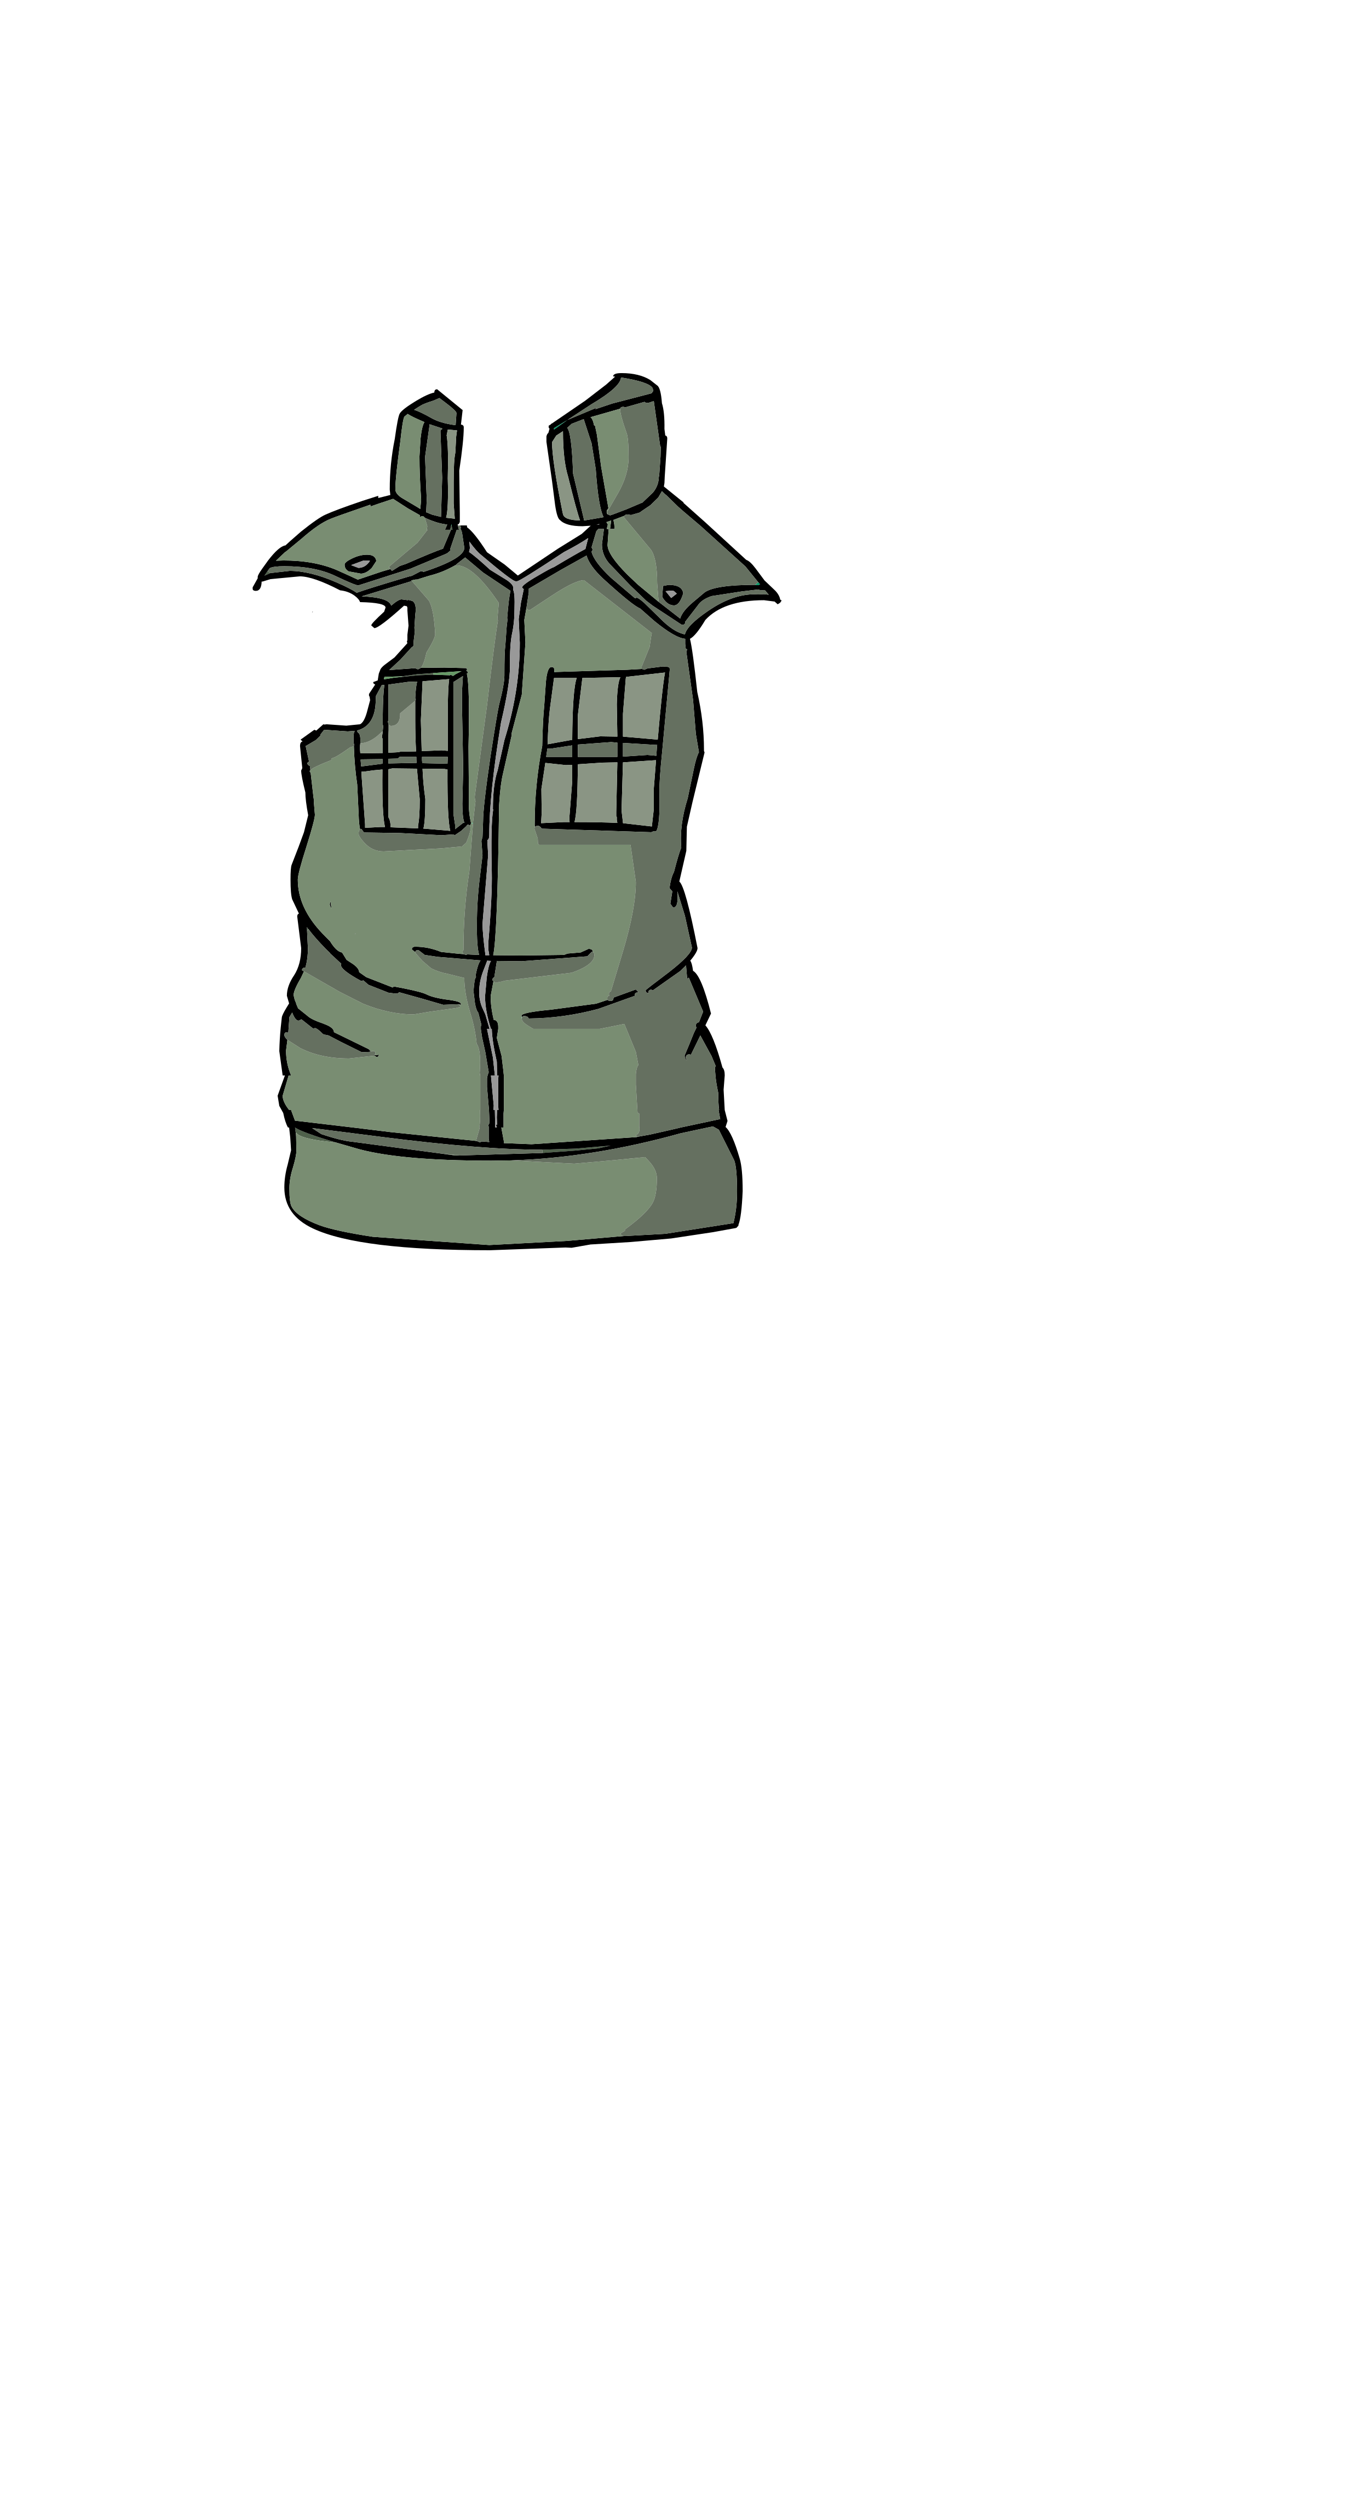 <?xml version="1.0" encoding="UTF-8"?>
<svg xmlns="http://www.w3.org/2000/svg" xmlns:xlink="http://www.w3.org/1999/xlink" width="355px" height="648px" viewBox="0 0 355 648" version="1.1">
<g id="surface1">
<path style=" stroke:none;fill-rule:evenodd;fill:rgb(30.98%,38.039%,29.412%);fill-opacity:1;" d="M 70.102 148.527 L 68.648 149.168 L 68.648 149.098 L 69.375 148.031 L 70.102 148.527 M 168.887 101.953 L 169.395 101.312 L 168.957 101.953 L 168.887 101.953 M 186.477 290.098 L 186.77 290.098 L 186.477 290.098 M 118.293 146.328 L 118.438 146.539 L 117.859 146.609 L 118.293 146.328 M 170.414 193.113 L 169.688 193.043 L 170.414 193.043 L 170.414 193.113 M 117.566 110.117 L 118.148 110.188 L 117.566 110.117 M 116.695 137.309 L 116.984 136.246 L 117.133 136.246 L 117.203 136.742 L 117.348 137.309 L 116.984 137.309 L 116.914 137.383 L 116.695 137.309 M 101.211 147.465 L 100.848 146.965 L 100.848 146.895 L 101.211 147.465 M 117.059 147.039 L 116.984 147.25 L 116.914 147.109 L 117.059 147.039 M 112.332 174.441 L 112.332 174.867 L 108.48 175.012 L 104.266 175.438 L 104.266 175.293 L 108.262 174.727 L 108.48 174.727 L 112.332 174.441 M 99.684 177.566 L 99.031 177.496 L 99.684 177.496 L 99.684 177.566 M 107.68 181.613 L 107.68 180.902 L 107.828 181.328 L 107.68 181.613 M 97.359 273.059 L 97.215 273.414 L 96.996 273.625 L 97.359 273.059 M 124.547 278.738 L 124.473 278.738 L 124.398 278.102 L 124.547 278.738 M 79.984 240.824 L 79.621 241.18 L 79.551 240.258 L 79.984 240.824 M 76.715 293.508 L 76.57 293.082 L 76.641 292.867 L 76.496 292.227 C 77.758 293.082 81.32 294.383 87.184 296.133 L 85.945 295.992 C 81.293 295.52 78.387 294.855 77.223 294.004 L 76.715 293.508 M 140.684 298.832 L 140.609 297.98 L 149.332 297.695 L 158.348 296.914 L 155.148 297.625 L 149.406 298.191 L 140.684 298.832 "/>
<path style=" stroke:none;fill-rule:evenodd;fill:rgb(0%,0%,0%);fill-opacity:1;" d="M 192.363 153.285 L 184.516 154.492 C 182.77 155.105 181.582 155.91 180.953 156.906 L 177.609 161.238 L 177.684 161.238 C 177.684 161.664 177.465 161.898 177.027 161.945 L 176.809 161.945 L 169.25 156.977 L 167.578 155.699 L 163.434 151.723 L 158.055 146.113 C 156.746 144.648 156.094 142.965 156.094 141.074 L 156.602 137.098 L 155.148 137.098 L 154.641 137.664 L 153.402 141.855 L 153.695 142.492 L 153.402 142.992 C 153.789 144.695 155.461 146.941 158.418 149.734 L 164.672 155.059 L 165.105 154.918 C 165.398 154.918 166.051 155.367 167.07 156.266 L 171.141 160.242 C 173.367 162.516 175.43 163.887 177.316 164.359 L 177.609 164.434 C 177.949 162.871 179.961 160.836 183.641 158.324 C 188.199 155.203 192.512 153.781 196.582 154.066 L 198.109 153.996 L 199.344 154.137 L 198.324 152.93 L 197.379 153 L 196.508 152.789 L 192.363 153.285 M 195.781 151.582 L 196.652 151.652 L 197.09 151.438 L 196.652 150.941 L 193.309 146.824 L 181.68 136.316 L 177.246 132.555 L 176.52 131.914 L 175.793 131.277 L 172.812 128.363 L 172.449 128.082 L 171.648 127.301 L 170.703 128.934 L 168.668 130.922 L 166.051 132.695 L 166.125 132.766 L 163.652 133.477 L 162.707 133.336 C 162.32 133.336 162.055 133.453 161.906 133.691 L 161.691 133.762 L 159.074 134.754 L 159.293 135.961 L 159.363 137.098 L 158.199 137.098 L 158.348 135.961 L 158.492 134.895 L 157.254 135.324 L 157.621 135.961 L 157.328 137.098 L 157.836 137.098 L 157.547 141.215 C 157.547 142.918 159.242 145.477 162.637 148.883 L 162.852 149.098 L 163 149.238 L 165.398 151.512 L 170.703 155.91 L 176.375 160.312 C 176.762 159.035 177.852 157.641 179.645 156.125 L 182.77 153.496 C 184.66 152.219 188.996 151.582 195.781 151.582 M 119.383 136.176 L 121.055 136.176 L 121.129 136.672 C 122.34 137.523 124.062 139.676 126.289 143.133 L 130.871 146.328 L 134.285 149.168 L 144.68 142.211 L 150.859 138.375 L 153.184 136.246 L 151.078 136.387 C 148.219 136.387 146.281 135.867 145.262 134.824 C 144.73 134.543 144.293 133.238 143.953 130.922 L 143.152 124.672 L 141.699 114.52 L 141.699 113.102 C 141.797 112.676 141.965 112.367 142.207 112.176 L 142.5 111.113 L 142.281 110.828 L 142.281 110.332 L 142.863 109.977 L 142.863 109.836 L 143.008 109.836 L 151.73 103.871 L 157.184 99.68 L 159.508 97.621 L 159 97.551 C 159 96.984 159.727 96.699 161.18 96.699 C 164.188 96.699 166.656 97.293 168.594 98.473 L 170.414 99.895 C 171.043 100.32 171.453 101.859 171.648 104.508 C 172.133 106.023 172.352 108.25 172.301 111.184 L 172.52 112.887 C 172.859 112.934 173.031 113.195 173.031 113.668 L 172.375 123.535 L 172.301 125.168 L 172.156 126.094 L 177.246 130.211 L 177.246 130.352 L 182.914 135.395 L 193.527 145.121 C 194.156 145.309 194.957 146.043 195.926 147.32 L 198.254 150.445 L 201.016 153.07 C 201.742 153.828 202.18 154.609 202.324 155.414 L 202.688 155.629 L 202.324 156.195 L 201.668 156.621 L 200.871 155.91 L 198.109 155.559 C 191.129 155.559 186.066 157.262 182.914 160.668 C 181.27 163.414 179.934 165.047 178.918 165.566 C 179.402 167.508 180.031 172.098 180.809 179.34 C 181.969 184.453 182.551 189.422 182.551 194.25 L 182.551 194.605 L 182.699 195.031 L 179.57 207.883 L 178.117 214.273 L 177.973 220.52 L 176.156 228.473 C 177.223 229.324 178.797 235.074 180.879 245.723 C 180.879 246.387 180.25 247.477 178.988 248.992 C 179.281 249.32 179.523 250.199 179.719 251.617 C 181.172 252.422 182.723 256.113 184.371 262.691 L 182.914 265.746 C 184.273 267.262 185.75 270.906 187.348 276.68 C 187.738 277.059 187.93 277.723 187.93 278.668 L 187.93 278.738 L 187.641 282.43 L 187.93 287.684 L 188.656 290.523 L 188.148 292.086 C 189.312 293.129 190.523 295.824 191.785 300.18 C 192.316 301.883 192.582 304.723 192.582 308.699 C 192.391 313.195 192.027 316.105 191.492 317.434 L 191.492 317.645 L 190.984 318.215 L 190.766 318.285 L 184.879 319.352 L 174.047 320.984 L 163.508 321.906 L 153.113 322.543 L 148.242 323.398 L 146.645 323.324 L 127.09 324.035 C 104.508 324.035 89.219 322.164 81.223 318.426 C 76.23 316.105 73.734 312.559 73.734 307.777 C 73.734 305.836 74.027 303.848 74.605 301.812 L 75.48 298.121 L 75.262 294.785 L 74.969 292.227 L 74.68 292.227 C 74.195 291.375 73.785 290.121 73.445 288.465 L 72.426 286.621 L 71.992 283.992 L 73.879 278.738 L 73.297 278.738 L 72.426 272.418 C 72.477 270.383 72.598 268.371 72.789 266.387 L 73.082 263.688 C 73.129 263.262 73.543 262.41 74.316 261.133 L 74.969 260.066 L 74.391 258.078 C 74.391 256.375 75.02 254.598 76.277 252.754 C 77.492 250.859 78.098 248.516 78.098 245.723 L 77.078 237.559 C 77.078 237.133 77.223 236.875 77.516 236.777 L 75.77 233.086 C 75.48 232.188 75.336 230.484 75.336 227.977 C 75.336 225.941 75.43 224.66 75.625 224.141 L 77.441 219.457 L 78.824 215.691 L 79.914 211.289 C 79.43 208.688 79.188 206.723 79.188 205.398 C 78.461 202.465 78.098 200.57 78.098 199.719 L 78.387 199.078 L 77.805 193.398 C 77.805 192.641 78.023 192.238 78.461 192.191 L 77.949 191.695 L 81.512 189.141 L 82.023 189.352 L 83.695 187.859 L 83.84 187.719 L 84.129 187.789 L 84.711 187.719 L 89.801 188.074 L 93.359 187.719 C 94.039 187.387 94.621 186.395 95.105 184.738 L 95.977 181.473 L 95.832 180.547 L 95.688 180.336 L 95.688 179.84 L 95.762 179.766 L 95.832 179.625 L 97.285 177.426 L 96.852 177.141 L 96.777 176.785 L 97.941 176.359 L 98.23 174.586 L 98.668 173.449 C 98.91 173.023 99.395 172.551 100.121 172.027 L 102.301 170.395 L 105.574 166.773 L 105.645 166.562 L 105.5 166.418 L 105.645 165.852 L 105.645 164.504 L 105.938 162.16 L 105.645 158.254 L 105.645 157.473 L 105.5 157.117 L 104.773 156.977 C 100.461 160.859 97.891 162.797 97.07 162.797 L 96.27 162.09 C 96.27 161.758 97.383 160.574 99.613 158.539 L 99.977 157.473 C 99.977 156.621 97.77 156.148 93.359 156.055 C 93.215 155.535 92.73 154.965 91.906 154.352 C 90.84 153.594 89.605 153.145 88.199 153 C 83.547 150.586 80.059 149.379 77.734 149.379 L 70.172 150.09 L 68.066 150.73 L 67.848 150.73 C 67.797 152.34 67.289 153.145 66.32 153.145 C 65.883 153.145 65.617 153 65.52 152.719 L 65.52 152.219 L 66.828 149.879 L 66.828 149.523 C 66.828 149.191 67.219 148.48 67.992 147.391 L 69.012 145.973 L 69.52 145.262 C 71.41 142.801 72.91 141.5 74.027 141.355 L 75.262 140.223 L 78.023 137.809 C 80.98 135.441 83.086 133.973 84.348 133.406 C 86.094 132.602 89.266 131.418 93.871 129.855 L 94.523 129.645 L 98.086 128.508 L 98.086 129.074 L 101.211 128.293 L 101.066 126.875 C 101.066 122.379 101.504 118 102.375 113.738 C 102.906 109.859 103.344 107.656 103.684 107.137 C 104.121 106.426 105.5 105.359 107.828 103.941 C 109.863 102.711 111.461 101.977 112.625 101.742 C 112.625 101.172 112.867 100.887 113.352 100.887 L 119.965 106.285 L 119.531 110.047 C 120.016 110.094 120.258 110.332 120.258 110.758 L 120.258 110.828 C 120.258 113.102 119.867 116.816 119.094 121.977 L 119.238 133.121 L 119.238 135.25 L 119.094 135.605 L 118.949 135.82 L 118.656 135.961 L 118.73 136.176 L 118.73 136.246 L 119.02 137.309 L 118.438 137.309 L 116.766 142.211 L 116.84 142.637 L 116.039 143.344 L 115.461 143.629 L 106.445 147.391 L 92.926 151.723 C 92.391 151.723 90.383 150.895 86.891 149.238 C 83.402 147.582 79.016 146.754 73.734 146.754 C 71.844 146.754 70.586 146.918 69.953 147.25 L 69.375 148.031 L 68.648 149.098 L 68.574 149.168 L 68.648 149.168 L 70.102 148.527 L 75.117 147.961 C 78.652 147.961 82.699 148.953 87.254 150.941 C 89.773 152.031 91.52 152.93 92.488 153.641 C 94.426 152.93 98.91 151.535 105.938 149.449 L 106.809 149.238 L 109.137 148.031 C 109.426 148.031 109.645 148.102 109.789 148.242 C 116.863 145.926 120.402 143.844 120.402 141.996 L 119.82 138.09 L 119.676 137.594 L 119.383 136.957 L 119.531 136.883 L 119.383 136.176 M 169.395 101.312 L 169.25 100.605 C 168.621 99.516 165.883 98.594 161.035 97.836 C 160.938 99.492 158.371 101.812 153.332 104.793 L 147.152 108.84 L 154.422 105.789 L 154.711 105.715 L 154.348 106.07 L 158.781 104.582 L 168.887 101.953 L 168.957 101.953 L 169.395 101.312 M 160.816 105.93 L 153.113 108.129 C 153.5 108.367 153.816 109.078 154.059 110.262 L 154.277 110.262 L 154.785 112.676 L 155.875 120.91 L 157.766 131.703 L 157.328 132.34 L 157.328 132.91 L 157.547 133.336 L 157.621 133.336 L 158.129 133.477 L 158.129 133.617 L 158.273 133.547 L 158.926 133.336 L 162.488 131.984 L 166.488 130.281 L 166.414 130.422 L 166.488 130.352 L 169.324 127.656 C 170.34 126.426 170.848 125.027 170.848 123.465 L 170.922 123.465 L 171.285 118.355 L 171.359 115.727 L 171.211 115.727 L 171.066 114.734 L 169.539 103.941 L 168.086 104.438 C 167.602 104.438 167.285 104.344 167.141 104.152 L 162.125 105.574 L 161.691 105.434 C 161.156 105.434 160.867 105.598 160.816 105.93 M 147.152 108.84 L 143.664 110.969 L 143.664 111.324 L 147.152 108.84 M 151.512 134.895 L 156.527 134.043 C 155.609 132.246 154.93 128.105 154.492 121.621 L 153.402 114.875 L 151.367 108.629 L 148.242 109.836 L 147.078 110.898 C 147.855 111.703 148.363 115.656 148.605 122.754 L 151.441 134.684 L 151.441 134.895 L 151.512 134.895 M 143.152 114.59 C 143.152 117.715 144.051 123.727 145.844 132.625 L 145.988 133.262 C 146.23 134.305 147.711 134.848 150.422 134.895 C 149.84 133.336 148.801 129.523 147.297 123.465 C 146.426 120.625 145.988 116.723 145.988 111.75 L 144.246 112.887 L 143.152 114.59 M 152.531 139.441 C 150.934 140.527 148.848 141.734 146.281 143.062 C 138.621 148.125 134.551 150.656 134.066 150.656 L 133.703 150.656 C 133.121 150.656 130.117 148.363 124.691 143.77 C 123.867 143.109 122.875 141.973 121.711 140.363 L 121.855 142.066 L 121.637 143.062 C 122.703 143.77 124.52 145.309 127.09 147.676 L 130.652 149.879 C 132.301 150.824 133.121 151.676 133.121 152.434 L 133.051 152.859 C 133.391 153.426 133.512 155.105 133.414 157.898 C 133.414 160.219 133.195 162.371 132.758 164.359 C 132.371 166.254 132.203 169 132.25 172.598 C 132.25 175.816 131.477 180.691 129.926 187.223 C 127.891 199.625 126.871 209.352 126.871 216.402 C 126.871 217.16 126.703 217.609 126.363 217.75 L 126.582 221.656 L 125.125 239.406 C 125.125 241.016 125.367 243.664 125.855 247.359 L 125.855 247.57 L 126.871 247.57 L 126.652 246.223 L 126.652 244.02 C 127.332 235.926 127.621 229.914 127.527 225.988 C 127.332 217.797 127.453 212.402 127.891 209.801 L 127.816 209.727 C 127.816 205.422 128.227 202.062 129.051 199.648 L 130.434 193.469 L 130.797 191.836 L 131.16 190.629 C 133.582 182.582 134.793 174.562 134.793 166.562 L 134.504 160.457 L 135.086 156.195 L 135.812 152.719 L 135.375 152.289 C 135.375 151.816 136.734 150.801 139.445 149.238 C 141.773 147.867 143.18 147.109 143.664 146.965 C 147.637 144.598 150.352 143.039 151.805 142.281 L 152.531 139.441 M 175.645 231.242 C 175.891 233.891 175.523 235.219 174.555 235.219 L 173.828 234.223 L 174.34 231.027 L 173.609 230.176 C 173.852 228.379 174.242 226.98 174.773 225.988 C 175.551 222.957 176.18 220.852 176.664 219.668 C 176.324 215.738 176.883 211.48 178.336 206.887 L 179.934 199.223 C 180.371 197.137 180.809 195.719 181.242 194.961 L 180.445 190.203 L 179.719 181.398 L 177.973 168.906 L 178.191 168.336 L 177.828 168.125 L 177.684 166.918 L 177.684 165.566 C 175.938 165.426 173.273 163.887 169.688 160.953 L 165.98 157.688 C 164.719 157.215 161.52 154.633 156.383 149.949 C 154.059 147.77 152.629 145.781 152.094 143.984 L 145.48 147.676 L 137.121 152.574 L 137.121 153.496 L 136.539 157.402 L 135.957 160.668 L 136.25 166.562 L 135.305 180.051 L 132.688 189.992 L 132.688 190.559 L 130.434 200.5 C 129.996 202.297 129.684 204.711 129.488 207.742 L 129.414 208.805 L 129.414 209.16 C 129.125 231.645 128.617 244.445 127.891 247.57 L 135.086 247.641 L 145.988 247.5 L 146.426 247.43 L 147.152 247.145 L 150.566 246.859 L 152.605 245.938 C 153.332 245.938 153.695 246.176 153.695 246.648 L 153.695 246.789 L 153.402 246.719 L 152.312 247.855 L 135.305 249.133 L 128.832 249.062 L 128.832 249.133 L 128.18 253.25 C 127.84 253.391 127.672 253.652 127.672 254.031 L 127.961 254.316 L 127.234 258.148 C 127.234 260.09 127.5 262.148 128.035 264.324 C 128.809 264.375 129.199 264.988 129.199 266.172 L 129.199 266.668 L 128.832 269.012 L 130.07 273.699 L 130.504 277.32 L 130.652 278.738 L 130.652 287.684 L 130.578 288.605 L 130.578 292.227 L 129.996 292.227 L 130.652 295.777 L 130.652 296.273 L 137.848 296.559 L 165.035 294.715 L 165.613 294.57 L 165.688 294.57 L 168.449 294.074 L 174.121 292.797 L 176.52 292.227 L 186.477 290.098 L 186.77 290.098 L 186.332 287.684 L 186.477 287.684 C 186.332 286.691 186.258 285.223 186.258 283.281 C 185.871 281.484 185.629 279.969 185.531 278.738 L 185.387 276.965 C 185.387 276.68 185.461 276.465 185.605 276.324 L 184.516 273.699 L 181.605 268.371 L 179.207 273.273 L 179.207 273.344 L 178.699 273.273 C 178.117 273.273 177.828 273.602 177.828 274.266 L 178.191 274.762 C 177.754 274.668 177.535 274.266 177.535 273.555 L 178.699 270.785 L 179.934 267.734 L 180.59 266.387 L 180.445 265.887 C 180.445 265.32 180.711 265.012 181.242 264.965 L 182.332 262.195 L 178.625 253.391 L 178.191 253.676 L 177.898 250.199 L 176.375 251.688 L 169.324 256.66 L 168.887 256.516 C 168.402 256.516 168.16 256.73 168.16 257.156 L 168.305 257.367 L 168.23 257.367 C 167.699 257.367 167.434 257.133 167.434 256.66 C 167.434 256.562 169.445 255 173.465 251.973 C 177.438 248.895 179.426 246.766 179.426 245.582 L 177.609 237.348 L 175.719 231.242 L 175.719 231.027 L 175.645 231.242 M 166.414 173.379 L 166.488 173.379 L 167.07 173.59 L 167.941 173.234 L 171.867 172.738 L 172.812 172.809 L 172.883 172.738 L 173.609 173.023 L 173.684 173.449 L 173.684 173.52 L 171.723 194.676 C 171.188 199.93 170.945 203.48 170.996 205.328 C 171.141 211.148 170.848 214.531 170.121 215.48 L 169.539 215.41 L 168.887 215.691 L 140.465 214.77 C 140.172 214.25 139.785 213.988 139.301 213.988 L 138.719 214.273 L 138.648 213.918 L 138.648 213.773 C 138.648 206.914 139.301 200.098 140.609 193.328 C 140.707 188.738 140.875 185.305 141.117 183.031 L 141.555 176.785 C 141.797 174.184 142.281 172.879 143.008 172.879 C 143.492 172.879 143.734 173.117 143.734 173.59 L 143.734 174.23 L 144.172 174.16 L 162.637 173.59 L 166.414 173.379 M 157.547 259.145 C 157.691 259.332 157.957 259.426 158.348 259.426 C 158.832 259.426 159.074 259.191 159.074 258.719 L 159.219 258.504 L 164.887 256.445 L 165.613 257.227 L 165.324 257.227 C 164.84 257.227 164.598 257.465 164.598 257.938 L 164.672 258.078 L 155.148 261.484 C 149.141 263.094 143.129 263.922 137.121 263.973 L 136.977 263.758 C 136.828 263.473 136.465 263.332 135.887 263.332 C 135.594 263.332 135.426 263.449 135.375 263.688 L 135.305 263.617 L 135.23 263.262 C 135.23 262.691 137.75 262.172 142.789 261.699 L 154.566 260.137 L 157.547 259.145 M 120.184 247.285 L 120.84 247.5 L 121.203 247.359 L 124.254 247.5 C 123.82 246.078 123.625 243.359 123.672 239.336 C 123.672 235.594 123.914 231.715 124.398 227.691 L 125.125 221.656 L 124.836 217.965 L 125.125 216.898 L 125.273 212.852 C 125.273 210.344 125.902 204.805 127.16 196.238 C 128.324 188.664 129.078 184.145 129.414 182.68 C 130.336 179.129 130.797 176.598 130.797 175.082 C 130.797 170.918 130.871 168.43 131.016 167.625 L 131.379 162.516 L 131.598 160.598 L 131.523 160.172 C 131.812 156.48 132.105 154.137 132.395 153.145 L 125.273 148.387 L 120.621 144.48 L 118.438 146.184 L 118.293 146.328 L 117.859 146.609 L 117.059 147.039 L 116.914 147.109 C 115.215 148.008 113.328 148.719 111.242 149.238 L 108.043 150.23 L 107.973 150.16 L 106.883 150.375 L 106.664 150.375 L 106.664 150.445 L 106.809 150.586 L 93.797 154.562 C 98.547 154.754 101.09 155.559 101.43 156.977 C 102.691 155.887 103.586 155.344 104.121 155.344 L 105.719 155.559 L 105.938 155.484 L 106.953 155.77 C 107.73 156.242 107.973 157.426 107.68 159.32 L 107.465 162.656 L 107.535 164.004 L 107.246 166.348 L 107.246 166.988 C 107.246 167.414 107.102 167.648 106.809 167.699 L 103.828 170.965 L 100.922 173.66 L 107.754 173.164 C 107.898 173.355 108.141 173.449 108.48 173.449 L 109.137 173.094 L 115.242 173.023 L 120.91 173.164 L 121.055 173.379 L 121.129 173.734 L 120.84 173.805 C 121.176 173.898 121.324 174.109 121.273 174.441 L 121.055 174.586 C 121.59 176.762 121.734 183.082 121.492 193.539 L 121.566 203.48 L 121.566 208.449 C 121.566 210.105 121.758 211.738 122.148 213.348 L 121.93 213.918 L 121.273 213.703 L 120.984 213.988 L 120.984 214.059 L 119.602 215.336 L 117.93 216.473 L 117.566 216.262 L 114.441 216.473 L 103.758 215.906 L 94.379 215.762 L 93.727 214.84 C 93.48 214.84 93.312 214.934 93.215 215.125 L 93.215 215.055 L 93.359 214.84 C 93.168 214.035 93.047 212.734 92.996 210.934 L 92.633 203.34 C 92.148 200.074 91.859 196.758 91.762 193.398 L 91.836 192.973 L 91.688 192.477 L 91.688 190.914 C 91.688 190.156 91.809 189.66 92.055 189.422 L 90.164 189.566 L 84.059 189.141 L 83.113 190.348 L 83.113 190.629 L 81.949 191.766 L 81.367 192.121 L 79.332 193.328 L 79.258 193.328 L 80.133 197.375 L 79.695 197.73 C 79.695 198.109 79.914 198.367 80.352 198.512 L 80.496 199.574 L 80.277 199.859 L 80.566 200.355 L 81.293 206.676 L 81.441 207.598 L 81.367 207.668 L 81.656 211.148 C 81.656 212 80.93 214.746 79.477 219.383 C 77.977 224.07 77.223 226.934 77.223 227.977 C 77.223 232.852 79.355 237.512 83.621 241.961 L 85.582 243.949 C 86.648 245.699 87.668 246.672 88.637 246.859 L 88.781 247.004 L 89.871 248.777 L 90.961 249.488 C 92.367 250.34 93.094 251.168 93.145 251.973 L 94.961 253.25 L 101.867 255.949 L 102.086 255.664 L 104.336 256.09 C 107.68 256.754 109.766 257.297 110.59 257.723 C 111.801 258.34 113.738 258.812 116.402 259.145 C 118.488 259.426 119.531 259.781 119.531 260.207 L 119.457 260.562 C 119.359 260.375 119.168 260.277 118.875 260.277 L 118.875 260.352 L 118.512 260.277 L 114.949 260.422 L 109.57 258.859 L 103.465 257.156 C 103.367 257.391 103.078 257.512 102.594 257.512 L 100.777 257.297 L 95.543 255.238 L 94.234 254.102 L 93.652 254.246 C 90.164 252.352 88.418 250.977 88.418 250.125 L 88.492 249.77 L 85.582 247.074 L 85.582 247.004 L 84.492 245.938 C 82.555 243.949 81.078 242.27 80.059 240.898 L 79.984 240.824 L 79.551 240.258 L 79.621 241.18 L 79.84 245.797 C 79.84 247.641 79.621 249.297 79.188 250.766 C 78.605 250.766 78.312 251.004 78.312 251.477 L 78.824 251.758 L 78.023 253.465 C 76.762 255.594 76.133 257.086 76.133 257.938 L 76.426 259.145 L 76.789 259.996 L 76.789 260.137 L 77.297 261.344 L 79.695 263.262 C 80.375 263.922 81.777 264.609 83.91 265.32 L 84.059 265.391 C 85.754 266.008 86.602 266.715 86.602 267.52 L 95.613 271.922 L 96.195 272.562 L 95.613 272.633 L 93.797 272.703 L 88.492 270.078 L 85.219 268.371 L 84.203 268.16 L 83.766 268.02 C 82.75 266.977 82.047 266.457 81.656 266.457 L 81.223 266.598 L 78.168 264.184 L 77.441 264.539 C 76.859 264.539 76.305 263.828 75.77 262.41 L 75.043 263.617 L 74.754 267.734 L 74.461 267.52 C 73.977 267.52 73.734 267.758 73.734 268.23 C 73.734 268.609 74 269.035 74.535 269.508 L 74.172 272.277 C 74.172 274.504 74.605 276.656 75.48 278.738 L 74.824 278.738 L 74.824 278.809 L 73.297 283.992 C 73.297 285.035 73.855 286.266 74.969 287.684 L 75.48 287.684 L 75.625 288.109 L 76.496 290.453 L 91.543 292.227 L 101.43 293.434 L 123.527 295.707 L 123.602 295.707 L 124.398 296.062 L 125.055 295.848 L 126.871 295.992 L 126.727 295.141 L 126.727 292.016 L 126.582 291.52 L 126.727 291.52 L 126.727 291.234 L 126.945 291.234 L 126.797 287.684 L 126.289 281.719 L 126.289 279.52 L 126.434 278.738 L 126.727 277.887 L 125.855 272.703 L 124.98 268.727 L 124.98 268.656 L 124.691 266.738 L 124.691 266.031 L 124.836 265.605 L 124.035 262.48 C 123.648 262.008 123.359 261.18 123.164 259.996 L 122.801 257.012 C 122.848 255.879 122.969 254.789 123.164 253.746 L 123.453 253.18 L 123.309 252.895 L 123.383 252.539 C 123.723 250.789 124.133 249.582 124.617 248.918 L 113.496 247.996 L 110.152 247.5 L 108.48 246.223 C 107.996 246.223 107.73 246.41 107.68 246.789 L 106.809 246.078 C 106.809 245.605 107.102 245.371 107.68 245.371 C 109.957 245.371 112.188 245.82 114.367 246.719 L 119.094 247.215 L 120.184 247.285 M 154.641 135.961 L 155.367 135.961 L 155.438 135.82 L 154.641 135.961 M 175.5 153.852 L 174.773 153.215 C 174.629 153.07 173.902 153.07 172.594 153.215 L 174.047 154.988 L 175.5 153.852 M 171.723 154.633 L 171.938 151.863 L 173.395 151.582 C 175.719 151.582 176.98 152.316 177.172 153.781 C 176.543 155.863 175.742 156.906 174.773 156.906 C 173.707 156.906 172.762 156.289 171.938 155.059 L 171.723 154.633 M 162.27 175.863 L 161.543 185.02 L 161.543 190.914 L 170.559 191.695 C 171.332 182.703 171.965 176.902 172.449 174.301 L 162.344 175.438 L 162.27 175.863 M 160.09 190.914 L 159.945 182.535 C 160.043 178.797 160.355 176.453 160.891 175.508 L 151.004 175.719 L 151.004 175.793 L 149.84 185.445 L 149.84 191.555 L 155.656 190.844 L 160.09 190.914 M 158.492 192.332 L 149.84 192.973 L 149.84 196.168 L 160.09 196.168 L 160.09 192.477 L 158.492 192.332 M 156.238 197.66 L 149.84 198.086 C 149.793 206.273 149.504 211.266 148.969 213.066 C 153.332 213.066 157.039 213.137 160.09 213.277 L 159.945 212.496 L 159.945 211.789 L 159.801 211.504 L 159.801 210.438 L 160.09 197.586 L 156.238 197.66 M 161.543 197.586 L 161.18 210.082 L 161.543 213.207 L 161.543 213.348 L 169.031 214.203 L 169.539 209.727 L 169.539 204.402 L 170.121 197.02 L 168.016 197.16 L 161.543 197.586 M 169.688 193.043 L 161.543 192.547 L 161.543 196.098 L 167.867 195.672 L 170.195 195.883 L 170.34 193.824 L 170.414 193.113 L 170.414 193.043 L 169.688 193.043 M 143.664 175.719 L 142.574 183.887 C 142.332 185.824 142.137 188.832 141.992 192.902 L 148.242 191.766 L 148.387 191.766 C 148.438 183.059 148.824 177.707 149.551 175.719 L 143.664 175.719 M 141.629 196.168 L 148.387 196.168 L 148.387 193.188 L 142.789 194.039 L 141.918 194.039 L 141.918 194.18 L 141.629 196.168 M 146.715 198.297 L 141.41 197.73 L 140.391 204.477 L 140.465 210.723 L 140.32 213.348 L 146.207 213.066 L 147.734 213.066 L 147.66 212.781 L 147.66 211.715 L 148.387 202.414 L 148.387 198.227 L 146.715 198.297 M 111.387 110.188 L 110.227 118.426 L 110.66 129.43 L 110.516 132.766 L 112.117 133.406 L 114.367 133.973 L 114.367 133.762 L 114.66 123.82 L 114.223 112.035 L 114.223 111.539 L 114.66 111.184 L 114.66 111.043 L 111.461 109.977 L 111.387 109.977 L 111.387 110.188 M 117.93 134.398 L 117.641 130.496 L 117.641 125.027 C 117.641 121.195 117.785 118.637 118.074 117.359 L 118.293 113.172 L 118.512 111.539 L 118.438 111.539 L 116.113 111.324 L 116.113 111.395 L 115.824 112.816 C 116.16 114.805 116.258 118.52 116.113 123.961 C 116.258 129.312 116.113 132.719 115.676 134.188 L 117.566 134.398 L 117.93 134.469 L 117.93 134.398 M 109.934 109.336 C 107.801 108.438 106.398 107.75 105.719 107.277 L 104.848 107.988 C 104.555 108.555 104.215 110.641 103.828 114.234 C 102.957 120.625 102.52 124.816 102.52 126.801 C 102.52 127.559 103.055 128.293 104.121 129.004 L 108.191 131.418 L 108.988 131.914 L 109.207 129.5 C 108.918 125.336 108.773 121.598 108.773 118.281 L 109.062 113.598 C 109.305 111.418 109.645 110.023 110.078 109.406 L 109.934 109.336 M 118.148 110.188 L 118.367 107.066 C 118.367 106.688 117.422 105.789 115.531 104.367 L 113.934 103.16 L 112.48 103.801 C 110.688 104.367 109.547 104.816 109.062 105.148 C 108.434 105.527 107.875 105.883 107.391 106.215 C 108.457 106.543 110.031 107.301 112.117 108.484 C 113.52 109.242 115.336 109.785 117.566 110.117 L 118.148 110.188 M 91.254 144.766 C 92.609 144.102 93.918 143.77 95.18 143.77 C 96.633 143.77 97.434 144.316 97.578 145.402 L 96.414 147.18 C 95.445 148.172 94.5 148.672 93.578 148.672 L 90.453 148.102 C 89.727 147.723 89.363 147.133 89.363 146.328 C 89.363 145.902 89.992 145.379 91.254 144.766 M 91.035 146.469 L 92.926 147.18 C 94.137 147.18 95.129 146.586 95.906 145.402 L 95.832 145.262 L 94.305 145.262 L 91.035 146.469 M 95.906 130.848 L 93.871 131.559 C 89.605 133.027 86.891 133.996 85.73 134.469 C 83.695 135.273 81.199 136.98 78.242 139.582 L 74.027 143.062 L 73.953 143.062 L 71.555 145.332 L 73.516 145.262 C 78.848 145.262 83.449 146.09 87.328 147.746 L 90.016 148.953 L 92.781 150.23 L 99.105 148.102 L 101.066 147.535 L 101.211 147.465 L 101.648 147.961 L 103.684 146.684 L 105.355 146.113 C 110.105 144.031 113.277 142.73 114.879 142.211 L 116.914 137.383 L 116.984 137.309 L 117.348 137.309 L 117.203 136.742 L 117.133 136.246 L 117.133 135.961 L 117.059 135.961 L 116.984 136.176 L 116.984 136.246 L 116.695 137.309 L 115.387 137.309 L 115.969 135.961 L 115.094 135.82 C 113.641 135.582 111.992 135.039 110.152 134.188 C 109.957 133.902 109.742 133.762 109.5 133.762 C 109.258 133.762 109.086 133.879 108.988 134.117 L 108.918 133.832 L 108.918 133.547 L 105.793 131.773 L 101.938 129.289 L 98.086 130.566 L 96.051 131.277 L 96.051 130.848 L 95.906 130.848 M 80.93 158.75 L 81.004 158.539 L 81.148 158.539 L 80.93 158.75 M 112.332 174.867 L 116.695 175.012 L 116.84 174.867 L 117.133 175.012 L 117.277 175.012 L 117.422 175.223 L 118.148 174.727 L 119.676 173.945 L 112.332 174.441 L 108.48 174.727 L 108.262 174.727 L 104.266 175.293 L 104.121 175.293 L 99.684 175.438 L 99.539 176.074 L 102.156 175.648 L 104.191 175.438 L 104.266 175.438 L 108.48 175.012 L 112.332 174.867 M 120.402 213.207 C 120.062 212.262 119.895 210.629 119.895 208.309 L 120.109 199.078 L 119.82 183.957 L 119.82 178.844 L 120.039 175.223 L 117.566 176.785 L 117.566 210.863 L 118.004 213.773 L 118.004 214.91 L 120.184 213.207 L 120.477 213.277 L 120.402 213.207 M 99.684 177.566 L 99.684 177.496 L 99.031 177.496 L 97.504 180.336 L 97.434 181.258 C 97.434 185.801 95.809 188.5 92.562 189.352 L 92.781 189.848 C 93.312 190.039 93.531 190.961 93.434 192.617 L 93.359 193.258 L 93.359 194.25 L 93.434 195.246 L 99.25 195.176 L 99.25 191.555 L 99.031 191.055 L 99.25 189.707 L 99.25 189.422 L 99.395 188.004 L 99.25 187.934 L 99.25 185.66 C 99.297 181.543 99.441 178.844 99.684 177.566 M 109.57 176.645 L 109.137 186.727 L 109.352 194.676 L 114.516 194.465 L 116.113 194.605 L 116.113 183.742 C 116.16 179.91 116.281 177.328 116.477 176.004 L 109.57 176.574 L 109.57 176.645 M 107.68 181.613 L 107.828 181.328 L 107.68 180.902 C 107.777 178.82 107.949 177.402 108.191 176.645 L 105.938 176.715 L 100.703 177.426 L 100.703 186.727 L 100.559 187.008 L 100.777 187.789 L 100.777 189.211 L 100.703 191.055 L 100.703 195.102 L 103.176 194.961 L 103.902 194.82 L 107.898 194.746 C 107.754 192.383 107.68 189.684 107.68 186.652 L 107.68 181.613 M 100.703 197.871 L 108.043 197.73 L 107.973 196.879 L 107.973 196.168 L 103.609 196.168 L 103.176 196.594 L 100.703 196.664 L 100.703 197.871 M 108.406 213.988 C 108.699 212.617 108.844 210.344 108.844 207.172 L 108.117 199.223 L 101.719 199.148 L 100.777 199.363 L 100.703 199.363 L 100.703 211.789 C 101.09 212.402 101.285 213.277 101.285 214.414 L 108.406 214.699 L 108.406 213.988 M 99.25 196.734 L 93.578 196.809 L 93.508 196.949 L 93.652 198.652 L 99.176 197.941 L 99.25 196.734 M 96.852 199.648 L 94.305 200 L 93.727 200 L 93.797 201.492 L 94.668 213.633 L 94.668 214.555 L 98.668 214.344 L 99.832 214.344 C 99.297 212.168 99.078 207.195 99.176 199.434 L 96.852 199.648 M 109.5 197.801 L 116.039 197.941 L 116.113 196.168 L 109.426 196.168 L 109.426 196.949 L 109.5 197.801 M 115.242 199.293 L 109.57 199.223 C 109.668 201.824 109.91 204.449 110.297 207.102 C 110.297 210.984 110.129 213.539 109.789 214.77 L 110.078 214.77 L 116.766 215.336 C 116.234 213.398 115.992 208.094 116.039 199.434 L 115.242 199.293 M 97.215 273.414 L 97.504 273.484 C 97.844 273.484 98.086 273.391 98.23 273.199 C 98.23 273.676 98.039 273.934 97.648 273.98 C 97.504 273.793 97.285 273.676 96.996 273.625 L 97.215 273.414 M 85.512 234.293 L 85.73 233.656 L 85.945 235.43 C 85.656 235.004 85.512 234.625 85.512 234.293 M 92.125 242.176 L 92.055 241.82 L 92.199 241.961 L 92.125 242.176 M 87.184 296.133 C 81.32 294.383 77.758 293.082 76.496 292.227 L 76.641 292.867 L 76.57 293.082 L 76.715 293.508 L 76.789 294.57 L 76.859 298.191 C 76.859 299.09 76.57 300.535 75.988 302.523 C 75.359 304.465 75.043 306.285 75.043 307.988 C 75.043 310.5 75.238 312.086 75.625 312.746 C 76.547 314.5 78.969 316.105 82.895 317.574 C 85.609 318.57 90.211 319.562 96.703 320.555 L 126.871 322.688 L 147.008 321.621 L 161.836 320.344 L 162.27 320.344 L 172.52 319.777 L 190.184 317.008 C 190.812 314.5 191.129 311.777 191.129 308.844 C 191.129 304.77 190.887 302.074 190.402 300.75 L 186.406 292.797 L 185.387 292.227 L 184.879 291.945 L 183.496 292.227 L 176.52 293.719 C 161.207 297.98 146.496 300.32 132.395 300.75 L 127.453 300.82 C 110.879 300.82 98.934 299.684 91.617 297.41 L 87.184 296.133 M 140.609 297.98 C 130.094 297.98 116.16 296.867 98.812 294.641 L 80.93 292.371 L 83.328 293.934 C 86.672 295.066 89.363 295.73 91.398 295.922 L 114.367 298.973 L 118.074 299.469 L 119.168 299.469 L 140.684 298.832 L 149.406 298.191 L 155.148 297.625 L 158.348 296.914 L 149.332 297.695 L 140.609 297.98 M 126.289 248.992 L 126.289 249.133 L 125.273 251.758 C 124.594 253.559 124.254 255.355 124.254 257.156 C 124.254 258.48 124.496 259.758 124.98 260.988 L 125.855 262.906 L 126.945 266.668 L 126.289 266.668 L 127.816 274.055 L 128.324 278.738 L 127.309 278.738 L 128.035 286.547 L 127.961 287.684 L 128.324 287.684 L 128.398 291.52 L 128.398 292.086 L 128.469 292.227 L 128.832 292.227 L 128.617 291.52 L 128.906 291.52 L 128.832 289.602 L 128.906 287.684 L 129.27 287.684 C 129.172 286.598 129.148 285.105 129.199 283.211 L 129.199 279.66 L 129.27 278.738 L 128.906 278.738 L 128.832 275.188 C 128.012 271.543 127.574 268.703 127.527 266.668 L 127.309 266.668 C 126.289 263.496 125.781 260.68 125.781 258.219 L 126.219 253.32 C 126.508 251.191 126.871 249.77 127.309 249.062 L 126.289 248.992 "/>
<path style=" stroke:none;fill-rule:evenodd;fill:rgb(0%,60%,40%);fill-opacity:1;" d="M 196.652 150.941 L 197.09 151.438 L 196.652 151.652 L 195.781 151.582 L 196.652 150.941 M 147.152 108.84 L 143.664 111.324 L 143.664 110.969 L 147.152 108.84 M 151.441 134.684 L 151.512 134.895 L 151.441 134.895 L 151.441 134.684 M 143.734 174.16 L 144.172 174.16 L 143.734 174.23 L 143.734 174.16 M 114.367 133.973 L 114.367 133.762 L 114.367 133.973 M 116.984 136.246 L 116.984 136.176 L 117.059 135.961 L 117.133 135.961 L 117.133 136.176 L 116.984 136.246 M 120.184 213.207 L 120.402 213.207 L 120.477 213.277 L 120.184 213.207 M 104.191 175.438 L 104.121 175.293 L 104.266 175.438 L 104.191 175.438 "/>
<path style=" stroke:none;fill-rule:evenodd;fill:rgb(47.451%,55.294%,44.706%);fill-opacity:1;" d="M 170.703 155.91 L 165.398 151.512 L 163 149.238 L 162.852 149.098 L 162.637 148.883 C 159.242 145.477 157.547 142.918 157.547 141.215 L 157.836 137.098 L 157.328 137.098 L 157.621 135.961 L 157.254 135.324 L 158.492 134.895 L 158.348 135.961 L 158.199 137.098 L 159.363 137.098 L 159.293 135.961 L 159.074 134.754 L 161.691 133.762 L 161.906 133.691 L 161.836 134.117 L 168.812 142.492 C 169.879 144.055 170.414 146.941 170.414 151.156 L 170.777 155.77 L 170.703 155.91 M 160.816 105.93 L 160.816 106 C 160.816 107.043 161.375 109.125 162.488 112.25 C 162.828 113.102 163 115.207 163 118.566 C 163 121.547 162.078 124.648 160.234 127.867 L 157.984 131.773 L 157.473 132.625 L 157.547 133.336 L 157.328 132.91 L 157.328 132.34 L 157.766 131.703 L 155.875 120.91 L 154.785 112.676 L 154.277 110.262 L 154.059 110.262 C 153.816 109.078 153.5 108.367 153.113 108.129 L 160.816 105.93 M 158.129 133.477 L 158.199 133.547 L 158.273 133.547 L 158.129 133.617 L 158.129 133.477 M 136.539 157.402 C 136.539 157.875 136.828 158.113 137.41 158.113 L 143.227 154.277 C 147.199 151.676 149.938 150.375 151.441 150.375 L 169.031 164.078 L 168.887 164.785 L 168.449 167.699 L 166.414 172.738 L 166.414 173.379 L 162.637 173.59 L 144.172 174.16 L 143.734 174.16 L 143.734 173.59 C 143.734 173.117 143.492 172.879 143.008 172.879 C 142.281 172.879 141.797 174.184 141.555 176.785 L 141.117 183.031 C 140.875 185.305 140.707 188.738 140.609 193.328 C 139.301 200.098 138.648 206.914 138.648 213.773 L 138.648 213.918 L 138.719 214.273 L 138.574 214.77 L 139.445 217.324 L 139.52 218.676 L 139.809 218.957 L 163.508 218.957 L 164.887 228.613 C 164.887 233.156 163.773 239.145 161.543 246.578 L 158.418 256.941 C 158.078 257.035 157.91 257.273 157.91 257.652 L 157.984 258.078 C 157.645 258.125 157.473 258.34 157.473 258.719 L 157.547 259.145 L 154.566 260.137 L 142.789 261.699 C 137.75 262.172 135.23 262.691 135.23 263.262 L 135.305 264.043 C 135.305 264.562 135.836 265.156 136.902 265.816 L 138.285 266.668 L 155.512 266.668 L 161.836 265.391 L 161.906 265.391 L 164.887 272.633 L 165.543 276.039 C 165.203 276.418 164.984 277.199 164.887 278.383 L 164.887 281.082 L 165.324 288.395 L 165.762 288.605 L 165.762 291.875 L 165.832 292.582 C 165.832 293.434 165.52 293.957 164.887 294.145 C 164.938 294.43 165.18 294.57 165.613 294.57 L 165.035 294.715 L 137.848 296.559 L 130.652 296.273 L 130.652 295.777 L 129.996 292.227 L 130.578 292.227 L 130.578 288.605 L 130.652 287.684 L 130.652 278.738 L 130.504 277.32 L 130.07 273.699 L 128.832 269.012 L 129.199 266.668 L 129.199 266.172 C 129.199 264.988 128.809 264.375 128.035 264.324 C 127.5 262.148 127.234 260.09 127.234 258.148 L 127.961 254.316 L 128.543 254.742 L 129.707 254.457 L 129.926 254.457 L 130.941 254.172 L 148.242 252.113 C 152.168 250.742 154.129 249.203 154.129 247.5 C 154.129 247.074 153.984 246.836 153.695 246.789 L 153.695 246.648 C 153.695 246.176 153.332 245.938 152.605 245.938 L 150.566 246.859 L 147.152 247.145 L 146.426 247.43 L 145.988 247.5 L 135.086 247.641 L 127.891 247.57 C 128.617 244.445 129.125 231.645 129.414 209.16 L 129.414 208.805 L 129.488 207.742 C 129.684 204.711 129.996 202.297 130.434 200.5 L 132.688 190.559 L 132.688 189.992 L 135.305 180.051 L 136.25 166.562 L 135.957 160.668 L 136.539 157.402 M 118.438 146.539 C 121.348 146.539 124.98 149.781 129.344 156.266 L 128.98 160.457 L 129.125 160.812 C 128.59 163.887 127.648 171.223 126.289 182.82 L 123.09 206.605 L 123.238 207.527 L 123.309 207.598 L 122.656 213.277 L 122.148 213.348 C 121.758 211.738 121.566 210.105 121.566 208.449 L 121.566 203.48 L 121.492 193.539 C 121.734 183.082 121.59 176.762 121.055 174.586 L 121.273 174.441 C 121.324 174.109 121.176 173.898 120.84 173.805 L 121.129 173.734 L 121.055 173.379 L 120.91 173.164 L 115.242 173.023 L 109.137 173.094 C 109.668 172.477 110.152 171.152 110.59 169.117 C 112.09 166.703 112.844 165.117 112.844 164.359 C 112.648 160.195 112.117 157.309 111.242 155.699 L 106.809 150.586 L 106.664 150.445 L 106.664 150.375 L 106.883 150.375 L 107.973 150.16 L 108.043 150.23 L 111.242 149.238 C 113.328 148.719 115.215 148.008 116.914 147.109 L 116.984 147.25 L 117.059 147.039 L 117.859 146.609 L 118.438 146.539 M 122.656 213.422 L 121.711 225.844 C 120.691 232.328 120.184 239.121 120.184 246.223 C 120.039 246.363 119.965 246.555 119.965 246.789 L 120.184 247.285 L 119.094 247.215 L 114.367 246.719 C 112.188 245.82 109.957 245.371 107.68 245.371 C 107.102 245.371 106.809 245.605 106.809 246.078 L 107.68 246.789 L 107.68 246.93 L 109.57 249.062 L 111.824 250.977 C 113.133 251.641 114.562 252.113 116.113 252.398 L 120.402 253.465 L 120.402 253.535 C 120.402 256.137 120.934 259.191 122 262.691 C 122.824 265.344 123.359 267.945 123.602 270.504 C 124.426 271.688 124.691 274.219 124.398 278.102 L 124.473 278.738 L 124.547 278.738 L 124.547 287.684 L 124.473 287.684 C 124.57 289.812 124.496 291.328 124.254 292.227 L 124.398 292.301 L 123.527 295.352 L 123.602 295.707 L 123.527 295.707 L 101.43 293.434 L 91.543 292.227 L 76.496 290.453 L 75.625 288.109 L 75.48 287.684 L 74.969 287.684 C 73.855 286.266 73.297 285.035 73.297 283.992 L 74.824 278.809 L 74.824 278.738 L 75.48 278.738 C 74.605 276.656 74.172 274.504 74.172 272.277 L 74.535 269.508 L 77.879 271.641 C 81.414 273.438 85.633 274.336 90.527 274.336 L 96.996 273.625 C 97.285 273.676 97.504 273.793 97.648 273.98 C 98.039 273.934 98.23 273.676 98.23 273.199 C 98.086 273.391 97.844 273.484 97.504 273.484 L 97.215 273.414 L 97.359 273.059 C 97.457 272.633 97.191 272.418 96.559 272.418 L 96.195 272.562 L 95.613 271.922 L 86.602 267.52 C 86.602 266.715 85.754 266.008 84.059 265.391 L 83.91 265.32 C 81.777 264.609 80.375 263.922 79.695 263.262 L 77.297 261.344 L 76.789 260.137 L 76.789 259.996 L 76.426 259.145 L 76.133 257.938 C 76.133 257.086 76.762 255.594 78.023 253.465 L 78.824 251.758 L 88.129 257.086 L 94.16 260.137 C 98.668 261.984 103.055 262.906 107.316 262.906 L 111.535 262.195 L 118.223 261.273 L 119.312 260.988 C 119.312 260.609 119.168 260.398 118.875 260.352 L 118.875 260.277 C 119.168 260.277 119.359 260.375 119.457 260.562 L 119.531 260.207 C 119.531 259.781 118.488 259.426 116.402 259.145 C 113.738 258.812 111.801 258.34 110.59 257.723 C 109.766 257.297 107.68 256.754 104.336 256.09 L 102.086 255.664 L 101.867 255.949 L 94.961 253.25 L 93.145 251.973 C 93.094 251.168 92.367 250.34 90.961 249.488 L 89.871 248.777 L 88.781 247.004 L 88.637 246.859 C 87.668 246.672 86.648 245.699 85.582 243.949 L 83.621 241.961 C 79.355 237.512 77.223 232.852 77.223 227.977 C 77.223 226.934 77.977 224.07 79.477 219.383 C 80.93 214.746 81.656 212 81.656 211.148 L 81.367 207.668 L 81.441 207.598 L 81.293 206.676 L 80.566 200.355 L 80.277 199.859 L 80.496 199.574 C 81.027 199.055 82.82 198.203 85.875 197.02 L 85.945 196.594 L 86.672 196.309 C 87.305 196.074 88.684 195.199 90.816 193.684 L 91.762 193.398 C 91.859 196.758 92.148 200.074 92.633 203.34 L 92.996 210.934 C 93.047 212.734 93.168 214.035 93.359 214.84 L 93.215 215.055 L 93.215 215.125 C 93.07 215.312 92.996 215.621 92.996 216.047 C 92.996 216.566 93.508 217.371 94.523 218.461 C 95.883 219.93 97.527 220.664 99.469 220.664 L 114.367 219.883 L 119.82 219.383 L 120.91 218.391 C 121.637 216.641 122 215.457 122 214.84 L 121.93 213.918 L 122.148 213.348 L 122.656 213.422 M 111.461 109.977 L 111.387 110.188 L 111.387 109.977 L 111.461 109.977 M 109.934 109.336 L 110.078 109.406 C 109.645 110.023 109.305 111.418 109.062 113.598 L 108.773 118.281 C 108.773 121.598 108.918 125.336 109.207 129.5 L 108.988 131.914 L 108.191 131.418 L 104.121 129.004 C 103.055 128.293 102.52 127.559 102.52 126.801 C 102.52 124.816 102.957 120.625 103.828 114.234 C 104.215 110.641 104.555 108.555 104.848 107.988 L 105.719 107.277 C 106.398 107.75 107.801 108.438 109.934 109.336 M 91.254 144.766 C 89.992 145.379 89.363 145.902 89.363 146.328 C 89.363 147.133 89.727 147.723 90.453 148.102 L 93.578 148.672 C 94.5 148.672 95.445 148.172 96.414 147.18 L 97.578 145.402 C 97.434 144.316 96.633 143.77 95.18 143.77 C 93.918 143.77 92.609 144.102 91.254 144.766 M 101.211 147.465 L 101.066 147.535 L 99.105 148.102 L 92.781 150.23 L 90.016 148.953 L 87.328 147.746 C 83.449 146.09 78.848 145.262 73.516 145.262 L 71.555 145.332 L 73.953 143.062 L 74.027 143.062 L 78.242 139.582 C 81.199 136.98 83.695 135.273 85.73 134.469 C 86.891 133.996 89.605 133.027 93.871 131.559 L 95.906 130.848 L 96.051 131.277 L 98.086 130.566 L 101.938 129.289 L 105.793 131.773 L 108.918 133.547 L 108.918 133.832 L 108.988 134.117 C 109.086 133.879 109.258 133.762 109.5 133.762 C 109.742 133.762 109.957 133.902 110.152 134.188 L 110.809 136.387 L 110.66 137.309 L 110.809 137.383 L 108.262 140.648 L 100.848 146.895 L 100.848 146.965 L 101.211 147.465 M 117.133 136.176 L 117.133 136.246 L 116.984 136.246 L 117.133 136.176 M 104.266 175.293 L 104.266 175.438 L 104.121 175.293 L 104.266 175.293 M 85.512 234.293 C 85.512 234.625 85.656 235.004 85.945 235.43 L 85.73 233.656 L 85.512 234.293 M 124.98 268.656 L 124.98 268.727 L 124.836 268.727 L 124.98 268.656 M 92.125 242.176 L 92.199 241.961 L 92.055 241.82 L 92.125 242.176 M 87.184 296.133 L 91.617 297.41 C 98.934 299.684 110.879 300.82 127.453 300.82 L 132.395 300.75 L 148.895 301.602 L 159.363 300.676 L 167.285 299.895 L 168.23 300.891 C 169.637 302.406 170.34 303.895 170.34 305.363 C 170.34 308.297 169.977 310.426 169.25 311.754 C 168.23 313.598 165.832 315.895 162.055 318.641 L 162.055 318.996 L 160.965 319.633 C 160.965 320.105 161.254 320.344 161.836 320.344 L 147.008 321.621 L 126.871 322.688 L 96.703 320.555 C 90.211 319.562 85.609 318.57 82.895 317.574 C 78.969 316.105 76.547 314.5 75.625 312.746 C 75.238 312.086 75.043 310.5 75.043 307.988 C 75.043 306.285 75.359 304.465 75.988 302.523 C 76.57 300.535 76.859 299.09 76.859 298.191 L 76.789 294.57 L 76.715 293.508 L 77.223 294.004 C 78.387 294.855 81.293 295.52 85.945 295.992 L 87.184 296.133 M 114.367 298.973 L 119.168 299.469 L 118.074 299.469 L 114.367 298.973 "/>
<path style=" stroke:none;fill-rule:evenodd;fill:rgb(60%,60%,60%);fill-opacity:1;" d="M 152.531 139.441 L 151.805 142.281 C 150.352 143.039 147.637 144.598 143.664 146.965 C 143.18 147.109 141.773 147.867 139.445 149.238 C 136.734 150.801 135.375 151.816 135.375 152.289 L 135.812 152.719 L 135.086 156.195 L 134.504 160.457 L 134.793 166.562 C 134.793 174.562 133.582 182.582 131.16 190.629 L 130.797 191.836 L 130.434 193.469 L 129.051 199.648 C 128.227 202.062 127.816 205.422 127.816 209.727 L 127.891 209.801 C 127.453 212.402 127.332 217.797 127.527 225.988 C 127.621 229.914 127.332 235.926 126.652 244.02 L 126.652 246.223 L 126.871 247.57 L 125.855 247.57 L 125.855 247.359 C 125.367 243.664 125.125 241.016 125.125 239.406 L 126.582 221.656 L 126.363 217.75 C 126.703 217.609 126.871 217.16 126.871 216.402 C 126.871 209.352 127.891 199.625 129.926 187.223 C 131.477 180.691 132.25 175.816 132.25 172.598 C 132.203 169 132.371 166.254 132.758 164.359 C 133.195 162.371 133.414 160.219 133.414 157.898 C 133.512 155.105 133.391 153.426 133.051 152.859 L 133.121 152.434 C 133.121 151.676 132.301 150.824 130.652 149.879 L 127.09 147.676 C 124.52 145.309 122.703 143.77 121.637 143.062 L 121.855 142.066 L 121.711 140.363 C 122.875 141.973 123.867 143.109 124.691 143.77 C 130.117 148.363 133.121 150.656 133.703 150.656 L 134.066 150.656 C 134.551 150.656 138.621 148.125 146.281 143.062 C 148.848 141.734 150.934 140.527 152.531 139.441 M 175.5 153.852 L 174.047 154.988 L 172.594 153.215 C 173.902 153.07 174.629 153.07 174.773 153.215 L 175.5 153.852 M 91.035 146.469 L 94.305 145.262 L 95.832 145.262 L 95.906 145.402 C 95.129 146.586 94.137 147.18 92.926 147.18 L 91.035 146.469 M 126.289 248.992 L 127.309 249.062 C 126.871 249.77 126.508 251.191 126.219 253.32 L 125.781 258.219 C 125.781 260.68 126.289 263.496 127.309 266.668 L 127.527 266.668 C 127.574 268.703 128.012 271.543 128.832 275.188 L 128.906 278.738 L 129.27 278.738 L 129.199 279.66 L 129.199 283.211 C 129.148 285.105 129.172 286.598 129.27 287.684 L 128.906 287.684 L 128.832 289.602 L 128.906 291.52 L 128.617 291.52 L 128.832 292.227 L 128.469 292.227 L 128.398 292.086 L 128.398 291.52 L 128.324 287.684 L 127.961 287.684 L 128.035 286.547 L 127.309 278.738 L 128.324 278.738 L 127.816 274.055 L 126.289 266.668 L 126.945 266.668 L 125.855 262.906 L 124.98 260.988 C 124.496 259.758 124.254 258.48 124.254 257.156 C 124.254 255.355 124.594 253.559 125.273 251.758 L 126.289 249.133 L 126.289 248.992 "/>
<path style=" stroke:none;fill-rule:evenodd;fill:rgb(20%,80%,60%);fill-opacity:1;" d="M 122.656 213.277 L 122.656 213.422 L 122.148 213.348 L 122.656 213.277 M 108.406 214.699 L 108.406 213.988 L 108.406 214.699 "/>
<path style=" stroke:none;fill-rule:evenodd;fill:rgb(40%,60%,40%);fill-opacity:1;" d="M 118.293 146.328 L 118.438 146.539 L 118.293 146.328 M 112.332 174.867 L 112.332 174.441 L 119.676 173.945 L 118.148 174.727 L 117.422 175.223 L 117.277 175.012 L 117.133 175.012 L 116.84 174.867 L 116.695 175.012 L 112.332 174.867 M 104.191 175.438 L 102.156 175.648 L 99.539 176.074 L 99.684 175.438 L 104.121 175.293 L 104.191 175.438 M 79.621 241.18 L 79.984 240.824 L 80.059 240.898 L 79.621 241.18 "/>
<path style=" stroke:none;fill-rule:evenodd;fill:rgb(40%,80%,60%);fill-opacity:1;" d="M 135.375 263.688 L 135.305 264.043 L 135.23 263.262 L 135.305 263.617 L 135.375 263.688 M 117.566 134.398 L 117.93 134.398 L 117.93 134.469 L 117.566 134.398 "/>
<path style=" stroke:none;fill-rule:evenodd;fill:rgb(54.118%,58.431%,51.765%);fill-opacity:1;" d="M 143.152 114.59 L 144.246 112.887 L 145.988 111.75 C 145.988 116.723 146.426 120.625 147.297 123.465 C 148.801 129.523 149.84 133.336 150.422 134.895 C 147.711 134.848 146.23 134.305 145.988 133.262 L 145.844 132.625 C 144.051 123.727 143.152 117.715 143.152 114.59 M 160.09 190.914 L 155.656 190.844 L 149.84 191.555 L 149.84 185.445 L 151.004 175.793 L 151.004 175.719 L 160.891 175.508 C 160.355 176.453 160.043 178.797 159.945 182.535 L 160.09 190.914 M 162.27 175.863 L 162.344 175.438 L 172.449 174.301 C 171.965 176.902 171.332 182.703 170.559 191.695 L 161.543 190.914 L 161.543 185.02 L 162.27 175.863 M 161.543 197.586 L 168.016 197.16 L 170.121 197.02 L 169.539 204.402 L 169.539 209.727 L 169.031 214.203 L 161.543 213.348 L 161.543 213.207 L 161.18 210.082 L 161.543 197.586 M 156.238 197.66 L 160.09 197.586 L 159.801 210.438 L 159.801 211.504 L 159.945 211.789 L 159.945 212.496 L 160.09 213.277 C 157.039 213.137 153.332 213.066 148.969 213.066 C 149.504 211.266 149.793 206.273 149.84 198.086 L 156.238 197.66 M 143.664 175.719 L 149.551 175.719 C 148.824 177.707 148.438 183.059 148.387 191.766 L 148.242 191.766 L 141.992 192.902 C 142.137 188.832 142.332 185.824 142.574 183.887 L 143.664 175.719 M 146.715 198.297 L 148.387 198.227 L 148.387 202.414 L 147.66 211.715 L 147.66 212.781 L 147.734 213.066 L 146.207 213.066 L 140.32 213.348 L 140.465 210.723 L 140.391 204.477 L 141.41 197.73 L 146.715 198.297 M 117.566 134.398 L 115.676 134.188 C 116.113 132.719 116.258 129.312 116.113 123.961 C 116.258 118.52 116.16 114.805 115.824 112.816 L 116.113 111.395 L 116.113 111.324 L 118.438 111.539 L 118.512 111.539 L 118.293 113.172 L 118.074 117.359 C 117.785 118.637 117.641 121.195 117.641 125.027 L 117.641 130.496 L 117.93 134.398 L 117.566 134.398 M 95.906 130.848 L 96.051 130.848 L 96.051 131.277 L 95.906 130.848 M 110.809 137.383 L 110.66 137.309 L 110.879 137.309 L 110.809 137.383 M 93.434 192.617 C 94.789 192.617 96.219 192.027 97.723 190.844 L 99.25 189.492 L 99.25 189.707 L 99.031 191.055 L 99.25 191.555 L 99.25 195.176 L 93.434 195.246 L 93.359 194.25 L 93.359 193.258 L 93.434 192.617 M 109.57 176.645 L 109.57 176.574 L 116.477 176.004 C 116.281 177.328 116.16 179.91 116.113 183.742 L 116.113 194.605 L 114.516 194.465 L 109.352 194.676 L 109.137 186.727 L 109.57 176.645 M 100.777 187.789 L 101.285 188.145 C 102.98 188.145 103.805 187.055 103.758 184.879 L 107.68 181.613 L 107.68 186.652 C 107.68 189.684 107.754 192.383 107.898 194.746 L 103.902 194.82 L 103.176 194.961 L 100.703 195.102 L 100.703 191.055 L 100.777 189.211 L 100.777 187.789 M 108.406 214.699 L 101.285 214.414 C 101.285 213.277 101.09 212.402 100.703 211.789 L 100.703 199.363 L 100.777 199.363 L 101.719 199.148 L 108.117 199.223 L 108.844 207.172 C 108.844 210.344 108.699 212.617 108.406 213.988 L 108.406 214.699 M 96.852 199.648 L 99.176 199.434 C 99.078 207.195 99.297 212.168 99.832 214.344 L 98.668 214.344 L 94.668 214.555 L 94.668 213.633 L 93.797 201.492 L 93.727 200 L 94.305 200 L 96.852 199.648 M 115.242 199.293 L 116.039 199.434 C 115.992 208.094 116.234 213.398 116.766 215.336 L 110.078 214.77 L 109.789 214.77 C 110.129 213.539 110.297 210.984 110.297 207.102 C 109.91 204.449 109.668 201.824 109.57 199.223 L 115.242 199.293 M 124.398 292.301 L 124.254 292.227 L 124.398 292.227 L 124.398 292.301 "/>
<path style=" stroke:none;fill-rule:evenodd;fill:rgb(39.608%,43.922%,37.647%);fill-opacity:1;" d="M 192.363 153.285 L 196.508 152.789 L 197.379 153 L 198.324 152.93 L 199.344 154.137 L 198.109 153.996 L 196.582 154.066 C 192.512 153.781 188.199 155.203 183.641 158.324 C 179.961 160.836 177.949 162.871 177.609 164.434 L 177.316 164.359 C 175.43 163.887 173.367 162.516 171.141 160.242 L 167.07 156.266 C 166.051 155.367 165.398 154.918 165.105 154.918 L 164.672 155.059 L 158.418 149.734 C 155.461 146.941 153.789 144.695 153.402 142.992 L 153.695 142.492 L 153.402 141.855 L 154.641 137.664 L 155.148 137.098 L 156.602 137.098 L 156.094 141.074 C 156.094 142.965 156.746 144.648 158.055 146.113 L 163.434 151.723 L 167.578 155.699 L 169.25 156.977 L 176.809 161.945 L 177.027 161.945 C 177.465 161.898 177.684 161.664 177.684 161.238 L 177.609 161.238 L 180.953 156.906 C 181.582 155.91 182.77 155.105 184.516 154.492 L 192.363 153.285 M 195.781 151.582 C 188.996 151.582 184.66 152.219 182.77 153.496 L 179.645 156.125 C 177.852 157.641 176.762 159.035 176.375 160.312 L 170.703 155.91 L 170.777 155.77 L 170.414 151.156 C 170.414 146.941 169.879 144.055 168.812 142.492 L 161.836 134.117 L 161.906 133.691 C 162.055 133.453 162.32 133.336 162.707 133.336 L 163.652 133.477 L 166.125 132.766 L 166.051 132.695 L 168.668 130.922 L 170.703 128.934 L 171.648 127.301 L 172.449 128.082 L 172.812 128.363 L 175.793 131.277 L 176.52 131.914 L 177.246 132.555 L 181.68 136.316 L 193.309 146.824 L 196.652 150.941 L 195.781 151.582 M 118.73 136.176 L 119.383 136.176 L 119.531 136.883 L 119.383 136.957 L 119.676 137.594 L 119.82 138.09 L 120.402 141.996 C 120.402 143.844 116.863 145.926 109.789 148.242 C 109.645 148.102 109.426 148.031 109.137 148.031 L 106.809 149.238 L 105.938 149.449 C 98.91 151.535 94.426 152.93 92.488 153.641 C 91.52 152.93 89.773 152.031 87.254 150.941 C 82.699 148.953 78.652 147.961 75.117 147.961 L 70.102 148.527 L 69.375 148.031 L 69.953 147.25 C 70.586 146.918 71.844 146.754 73.734 146.754 C 79.016 146.754 83.402 147.582 86.891 149.238 C 90.383 150.895 92.391 151.723 92.926 151.723 L 106.445 147.391 L 115.461 143.629 L 116.039 143.344 L 116.84 142.637 L 116.766 142.211 L 118.438 137.309 L 119.02 137.309 L 118.73 136.246 L 118.73 136.176 M 168.887 101.953 L 158.781 104.582 L 154.348 106.07 L 154.711 105.715 L 154.422 105.789 L 147.152 108.84 L 153.332 104.793 C 158.371 101.812 160.938 99.492 161.035 97.836 C 165.883 98.594 168.621 99.516 169.25 100.605 L 169.395 101.312 L 168.887 101.953 M 157.547 133.336 L 157.473 132.625 L 157.984 131.773 L 160.234 127.867 C 162.078 124.648 163 121.547 163 118.566 C 163 115.207 162.828 113.102 162.488 112.25 C 161.375 109.125 160.816 107.043 160.816 106 L 160.816 105.93 C 160.867 105.598 161.156 105.434 161.691 105.434 L 162.125 105.574 L 167.141 104.152 C 167.285 104.344 167.602 104.438 168.086 104.438 L 169.539 103.941 L 171.066 114.734 L 171.211 115.727 L 171.359 115.727 L 171.285 118.355 L 170.922 123.465 L 170.848 123.465 C 170.848 125.027 170.34 126.426 169.324 127.656 L 166.488 130.352 L 166.488 130.281 L 162.488 131.984 L 158.926 133.336 L 158.273 133.547 L 158.199 133.547 L 158.129 133.477 L 157.621 133.336 L 157.547 133.336 M 151.441 134.684 L 148.605 122.754 C 148.363 115.656 147.855 111.703 147.078 110.898 L 148.242 109.836 L 151.367 108.629 L 153.402 114.875 L 154.492 121.621 C 154.93 128.105 155.609 132.246 156.527 134.043 L 151.512 134.895 L 151.441 134.684 M 136.539 157.402 L 137.121 153.496 L 137.121 152.574 L 145.48 147.676 L 152.094 143.984 C 152.629 145.781 154.059 147.77 156.383 149.949 C 161.52 154.633 164.719 157.215 165.98 157.688 L 169.688 160.953 C 173.273 163.887 175.938 165.426 177.684 165.566 L 177.684 166.918 L 177.828 168.125 L 178.191 168.336 L 177.973 168.906 L 179.719 181.398 L 180.445 190.203 L 181.242 194.961 C 180.809 195.719 180.371 197.137 179.934 199.223 L 178.336 206.887 C 176.883 211.48 176.324 215.738 176.664 219.668 C 176.18 220.852 175.551 222.957 174.773 225.988 C 174.242 226.98 173.852 228.379 173.609 230.176 L 174.34 231.027 L 173.828 234.223 L 174.555 235.219 C 175.523 235.219 175.891 233.891 175.645 231.242 L 175.719 231.242 L 177.609 237.348 L 179.426 245.582 C 179.426 246.766 177.438 248.895 173.465 251.973 C 169.445 255 167.434 256.562 167.434 256.66 C 167.434 257.133 167.699 257.367 168.23 257.367 L 168.305 257.367 L 168.16 257.156 C 168.16 256.73 168.402 256.516 168.887 256.516 L 169.324 256.66 L 176.375 251.688 L 177.898 250.199 L 178.191 253.676 L 178.625 253.391 L 182.332 262.195 L 181.242 264.965 C 180.711 265.012 180.445 265.32 180.445 265.887 L 180.59 266.387 L 179.934 267.734 L 178.699 270.785 L 177.535 273.555 C 177.535 274.266 177.754 274.668 178.191 274.762 L 177.828 274.266 C 177.828 273.602 178.117 273.273 178.699 273.273 L 179.207 273.344 L 179.207 273.273 L 181.605 268.371 L 184.516 273.699 L 185.605 276.324 C 185.461 276.465 185.387 276.68 185.387 276.965 L 185.531 278.738 C 185.629 279.969 185.871 281.484 186.258 283.281 C 186.258 285.223 186.332 286.691 186.477 287.684 L 186.332 287.684 L 186.77 290.098 L 186.477 290.098 L 176.52 292.227 L 174.121 292.797 L 168.449 294.074 L 165.688 294.57 L 165.613 294.57 C 165.18 294.57 164.938 294.43 164.887 294.145 C 165.52 293.957 165.832 293.434 165.832 292.582 L 165.762 291.875 L 165.762 288.605 L 165.324 288.395 L 164.887 281.082 L 164.887 278.383 C 164.984 277.199 165.203 276.418 165.543 276.039 L 164.887 272.633 L 161.906 265.391 L 161.836 265.391 L 155.512 266.668 L 138.285 266.668 L 136.902 265.816 C 135.836 265.156 135.305 264.562 135.305 264.043 L 135.375 263.688 C 135.426 263.449 135.594 263.332 135.887 263.332 C 136.465 263.332 136.828 263.473 136.977 263.758 L 137.121 263.973 C 143.129 263.922 149.141 263.094 155.148 261.484 L 164.672 258.078 L 164.598 257.938 C 164.598 257.465 164.84 257.227 165.324 257.227 L 165.613 257.227 L 164.887 256.445 L 159.219 258.504 L 159.074 258.719 C 159.074 259.191 158.832 259.426 158.348 259.426 C 157.957 259.426 157.691 259.332 157.547 259.145 L 157.473 258.719 C 157.473 258.34 157.645 258.125 157.984 258.078 L 157.91 257.652 C 157.91 257.273 158.078 257.035 158.418 256.941 L 161.543 246.578 C 163.773 239.145 164.887 233.156 164.887 228.613 L 163.508 218.957 L 139.809 218.957 L 139.52 218.676 L 139.445 217.324 L 138.574 214.77 L 138.719 214.273 L 139.301 213.988 C 139.785 213.988 140.172 214.25 140.465 214.77 L 168.887 215.691 L 169.539 215.41 L 170.121 215.48 C 170.848 214.531 171.141 211.148 170.996 205.328 C 170.945 203.48 171.188 199.93 171.723 194.676 L 173.684 173.52 L 173.684 173.449 L 173.609 173.023 L 172.883 172.738 L 172.812 172.809 L 171.867 172.738 L 167.941 173.234 L 167.07 173.59 L 166.488 173.379 L 166.414 173.379 L 166.414 172.738 L 168.449 167.699 L 168.887 164.785 L 169.031 164.078 L 151.441 150.375 C 149.938 150.375 147.199 151.676 143.227 154.277 L 137.41 158.113 C 136.828 158.113 136.539 157.875 136.539 157.402 M 122.656 213.277 L 123.309 207.598 L 123.238 207.527 L 123.09 206.605 L 126.289 182.82 C 127.648 171.223 128.59 163.887 129.125 160.812 L 128.98 160.457 L 129.344 156.266 C 124.98 149.781 121.348 146.539 118.438 146.539 L 118.293 146.328 L 118.438 146.184 L 120.621 144.48 L 125.273 148.387 L 132.395 153.145 C 132.105 154.137 131.812 156.48 131.523 160.172 L 131.598 160.598 L 131.379 162.516 L 131.016 167.625 C 130.871 168.43 130.797 170.918 130.797 175.082 C 130.797 176.598 130.336 179.129 129.414 182.68 C 129.078 184.145 128.324 188.664 127.16 196.238 C 125.902 204.805 125.273 210.344 125.273 212.852 L 125.125 216.898 L 124.836 217.965 L 125.125 221.656 L 124.398 227.691 C 123.914 231.715 123.672 235.594 123.672 239.336 C 123.625 243.359 123.82 246.078 124.254 247.5 L 121.203 247.359 L 120.84 247.5 L 120.184 247.285 L 119.965 246.789 C 119.965 246.555 120.039 246.363 120.184 246.223 C 120.184 239.121 120.691 232.328 121.711 225.844 L 122.656 213.422 L 122.656 213.277 M 153.695 246.789 C 153.984 246.836 154.129 247.074 154.129 247.5 C 154.129 249.203 152.168 250.742 148.242 252.113 L 130.941 254.172 L 129.926 254.457 L 129.707 254.457 L 128.543 254.742 L 127.961 254.316 L 127.672 254.031 C 127.672 253.652 127.84 253.391 128.18 253.25 L 128.832 249.133 L 128.832 249.062 L 135.305 249.133 L 152.312 247.855 L 153.402 246.719 L 153.695 246.789 M 171.723 154.633 L 171.938 155.059 C 172.762 156.289 173.707 156.906 174.773 156.906 C 175.742 156.906 176.543 155.863 177.172 153.781 C 176.98 152.316 175.719 151.582 173.395 151.582 L 171.938 151.863 L 171.723 154.633 M 158.492 192.332 L 160.09 192.477 L 160.09 196.168 L 149.84 196.168 L 149.84 192.973 L 158.492 192.332 M 170.414 193.113 L 170.34 193.824 L 170.195 195.883 L 167.867 195.672 L 161.543 196.098 L 161.543 192.547 L 169.688 193.043 L 170.414 193.113 M 141.629 196.168 L 141.918 194.18 L 141.918 194.039 L 142.789 194.039 L 148.387 193.188 L 148.387 196.168 L 141.629 196.168 M 111.387 110.188 L 111.461 109.977 L 114.66 111.043 L 114.66 111.184 L 114.223 111.539 L 114.223 112.035 L 114.66 123.82 L 114.367 133.762 L 114.367 133.973 L 112.117 133.406 L 110.516 132.766 L 110.66 129.43 L 110.227 118.426 L 111.387 110.188 M 117.566 110.117 C 115.336 109.785 113.52 109.242 112.117 108.484 C 110.031 107.301 108.457 106.543 107.391 106.215 C 107.875 105.883 108.434 105.527 109.062 105.148 C 109.547 104.816 110.688 104.367 112.48 103.801 L 113.934 103.16 L 115.531 104.367 C 117.422 105.789 118.367 106.688 118.367 107.066 L 118.148 110.188 L 117.566 110.117 M 110.152 134.188 C 111.992 135.039 113.641 135.582 115.094 135.82 L 115.969 135.961 L 115.387 137.309 L 116.695 137.309 L 116.914 137.383 L 114.879 142.211 C 113.277 142.73 110.105 144.031 105.355 146.113 L 103.684 146.684 L 101.648 147.961 L 101.211 147.465 L 100.848 146.895 L 108.262 140.648 L 110.809 137.383 L 110.879 137.309 L 110.66 137.309 L 110.809 136.387 L 110.152 134.188 M 106.809 150.586 L 111.242 155.699 C 112.117 157.309 112.648 160.195 112.844 164.359 C 112.844 165.117 112.09 166.703 110.59 169.117 C 110.152 171.152 109.668 172.477 109.137 173.094 L 108.48 173.449 C 108.141 173.449 107.898 173.355 107.754 173.164 L 100.922 173.66 L 103.828 170.965 L 106.809 167.699 C 107.102 167.648 107.246 167.414 107.246 166.988 L 107.246 166.348 L 107.535 164.004 L 107.465 162.656 L 107.68 159.32 C 107.973 157.426 107.73 156.242 106.953 155.77 L 105.938 155.484 L 105.719 155.559 L 104.121 155.344 C 103.586 155.344 102.691 155.887 101.43 156.977 C 101.09 155.559 98.547 154.754 93.797 154.562 L 106.809 150.586 M 120.184 213.207 L 118.004 214.91 L 118.004 213.773 L 117.566 210.863 L 117.566 176.785 L 120.039 175.223 L 119.82 178.844 L 119.82 183.957 L 120.109 199.078 L 119.895 208.309 C 119.895 210.629 120.062 212.262 120.402 213.207 L 120.184 213.207 M 99.031 177.496 L 99.684 177.566 C 99.441 178.844 99.297 181.543 99.25 185.66 L 99.25 187.934 L 99.395 188.004 L 99.25 189.422 L 99.25 189.492 L 97.723 190.844 C 96.219 192.027 94.789 192.617 93.434 192.617 C 93.531 190.961 93.312 190.039 92.781 189.848 L 92.562 189.352 C 95.809 188.5 97.434 185.801 97.434 181.258 L 97.504 180.336 L 99.031 177.496 M 107.68 180.902 L 107.68 181.613 L 103.758 184.879 C 103.805 187.055 102.98 188.145 101.285 188.145 L 100.777 187.789 L 100.559 187.008 L 100.703 186.727 L 100.703 177.426 L 105.938 176.715 L 108.191 176.645 C 107.949 177.402 107.777 178.82 107.68 180.902 M 100.703 197.871 L 100.703 196.664 L 103.176 196.594 L 103.609 196.168 L 107.973 196.168 L 107.973 196.879 L 108.043 197.73 L 100.703 197.871 M 99.25 196.734 L 99.176 197.941 L 93.652 198.652 L 93.508 196.949 L 93.578 196.809 L 99.25 196.734 M 109.5 197.801 L 109.426 196.949 L 109.426 196.168 L 116.113 196.168 L 116.039 197.941 L 109.5 197.801 M 80.496 199.574 L 80.352 198.512 C 79.914 198.367 79.695 198.109 79.695 197.73 L 80.133 197.375 L 79.258 193.328 L 79.332 193.328 L 81.367 192.121 L 81.949 191.766 L 83.113 190.629 L 83.113 190.348 L 84.059 189.141 L 90.164 189.566 L 92.055 189.422 C 91.809 189.66 91.688 190.156 91.688 190.914 L 91.688 192.477 L 91.836 192.973 L 91.762 193.398 L 90.816 193.684 C 88.684 195.199 87.305 196.074 86.672 196.309 L 85.945 196.594 L 85.875 197.02 C 82.82 198.203 81.027 199.055 80.496 199.574 M 93.215 215.125 C 93.312 214.934 93.48 214.84 93.727 214.84 L 94.379 215.762 L 103.758 215.906 L 114.441 216.473 L 117.566 216.262 L 117.93 216.473 L 119.602 215.336 L 120.984 214.059 L 120.984 213.988 L 121.273 213.703 L 121.93 213.918 L 122 214.84 C 122 215.457 121.637 216.641 120.91 218.391 L 119.82 219.383 L 114.367 219.883 L 99.469 220.664 C 97.527 220.664 95.883 219.93 94.523 218.461 C 93.508 217.371 92.996 216.566 92.996 216.047 C 92.996 215.621 93.07 215.312 93.215 215.125 M 118.875 260.352 C 119.168 260.398 119.312 260.609 119.312 260.988 L 118.223 261.273 L 111.535 262.195 L 107.316 262.906 C 103.055 262.906 98.668 261.984 94.16 260.137 L 88.129 257.086 L 78.824 251.758 L 78.312 251.477 C 78.312 251.004 78.605 250.766 79.188 250.766 C 79.621 249.297 79.84 247.641 79.84 245.797 L 79.621 241.18 L 80.059 240.898 C 81.078 242.27 82.555 243.949 84.492 245.938 L 85.582 247.004 L 85.582 247.074 L 88.492 249.77 L 88.418 250.125 C 88.418 250.977 90.164 252.352 93.652 254.246 L 94.234 254.102 L 95.543 255.238 L 100.777 257.297 L 102.594 257.512 C 103.078 257.512 103.367 257.391 103.465 257.156 L 109.57 258.859 L 114.949 260.422 L 118.512 260.277 L 118.875 260.352 M 96.195 272.562 L 96.559 272.418 C 97.191 272.418 97.457 272.633 97.359 273.059 L 96.996 273.625 L 90.527 274.336 C 85.633 274.336 81.414 273.438 77.879 271.641 L 74.535 269.508 C 74 269.035 73.734 268.609 73.734 268.23 C 73.734 267.758 73.977 267.52 74.461 267.52 L 74.754 267.734 L 75.043 263.617 L 75.77 262.41 C 76.305 263.828 76.859 264.539 77.441 264.539 L 78.168 264.184 L 81.223 266.598 L 81.656 266.457 C 82.047 266.457 82.75 266.977 83.766 268.02 L 84.203 268.16 L 85.219 268.371 L 88.492 270.078 L 93.797 272.703 L 95.613 272.633 L 96.195 272.562 M 123.602 295.707 L 123.527 295.352 L 124.398 292.301 L 124.398 292.227 L 124.254 292.227 C 124.496 291.328 124.57 289.812 124.473 287.684 L 124.547 287.684 L 124.547 278.738 L 124.398 278.102 C 124.691 274.219 124.426 271.688 123.602 270.504 C 123.359 267.945 122.824 265.344 122 262.691 C 120.934 259.191 120.402 256.137 120.402 253.535 L 120.402 253.465 L 116.113 252.398 C 114.562 252.113 113.133 251.641 111.824 250.977 L 109.57 249.062 L 107.68 246.93 L 107.68 246.789 C 107.73 246.41 107.996 246.223 108.48 246.223 L 110.152 247.5 L 113.496 247.996 L 124.617 248.918 C 124.133 249.582 123.723 250.789 123.383 252.539 L 123.309 252.895 L 123.453 253.18 L 123.164 253.746 C 122.969 254.789 122.848 255.879 122.801 257.012 L 123.164 259.996 C 123.359 261.18 123.648 262.008 124.035 262.48 L 124.836 265.605 L 124.691 266.031 L 124.691 266.738 L 124.98 268.656 L 124.836 268.727 L 124.98 268.727 L 125.855 272.703 L 126.727 277.887 L 126.434 278.738 L 126.289 279.52 L 126.289 281.719 L 126.797 287.684 L 126.945 291.234 L 126.727 291.234 L 126.727 291.52 L 126.582 291.52 L 126.727 292.016 L 126.727 295.141 L 126.871 295.992 L 125.055 295.848 L 124.398 296.062 L 123.602 295.707 M 132.395 300.75 C 146.496 300.32 161.207 297.98 176.52 293.719 L 183.496 292.227 L 184.879 291.945 L 185.387 292.227 L 186.406 292.797 L 190.402 300.75 C 190.887 302.074 191.129 304.77 191.129 308.844 C 191.129 311.777 190.812 314.5 190.184 317.008 L 172.52 319.777 L 162.27 320.344 L 161.836 320.344 C 161.254 320.344 160.965 320.105 160.965 319.633 L 162.055 318.996 L 162.055 318.641 C 165.832 315.895 168.23 313.598 169.25 311.754 C 169.977 310.426 170.34 308.297 170.34 305.363 C 170.34 303.895 169.637 302.406 168.23 300.891 L 167.285 299.895 L 159.363 300.676 L 148.895 301.602 L 132.395 300.75 M 114.367 298.973 L 91.398 295.922 C 89.363 295.73 86.672 295.066 83.328 293.934 L 80.93 292.371 L 98.812 294.641 C 116.16 296.867 130.094 297.98 140.609 297.98 L 140.684 298.832 L 119.168 299.469 L 114.367 298.973 "/>
</g>
</svg>
